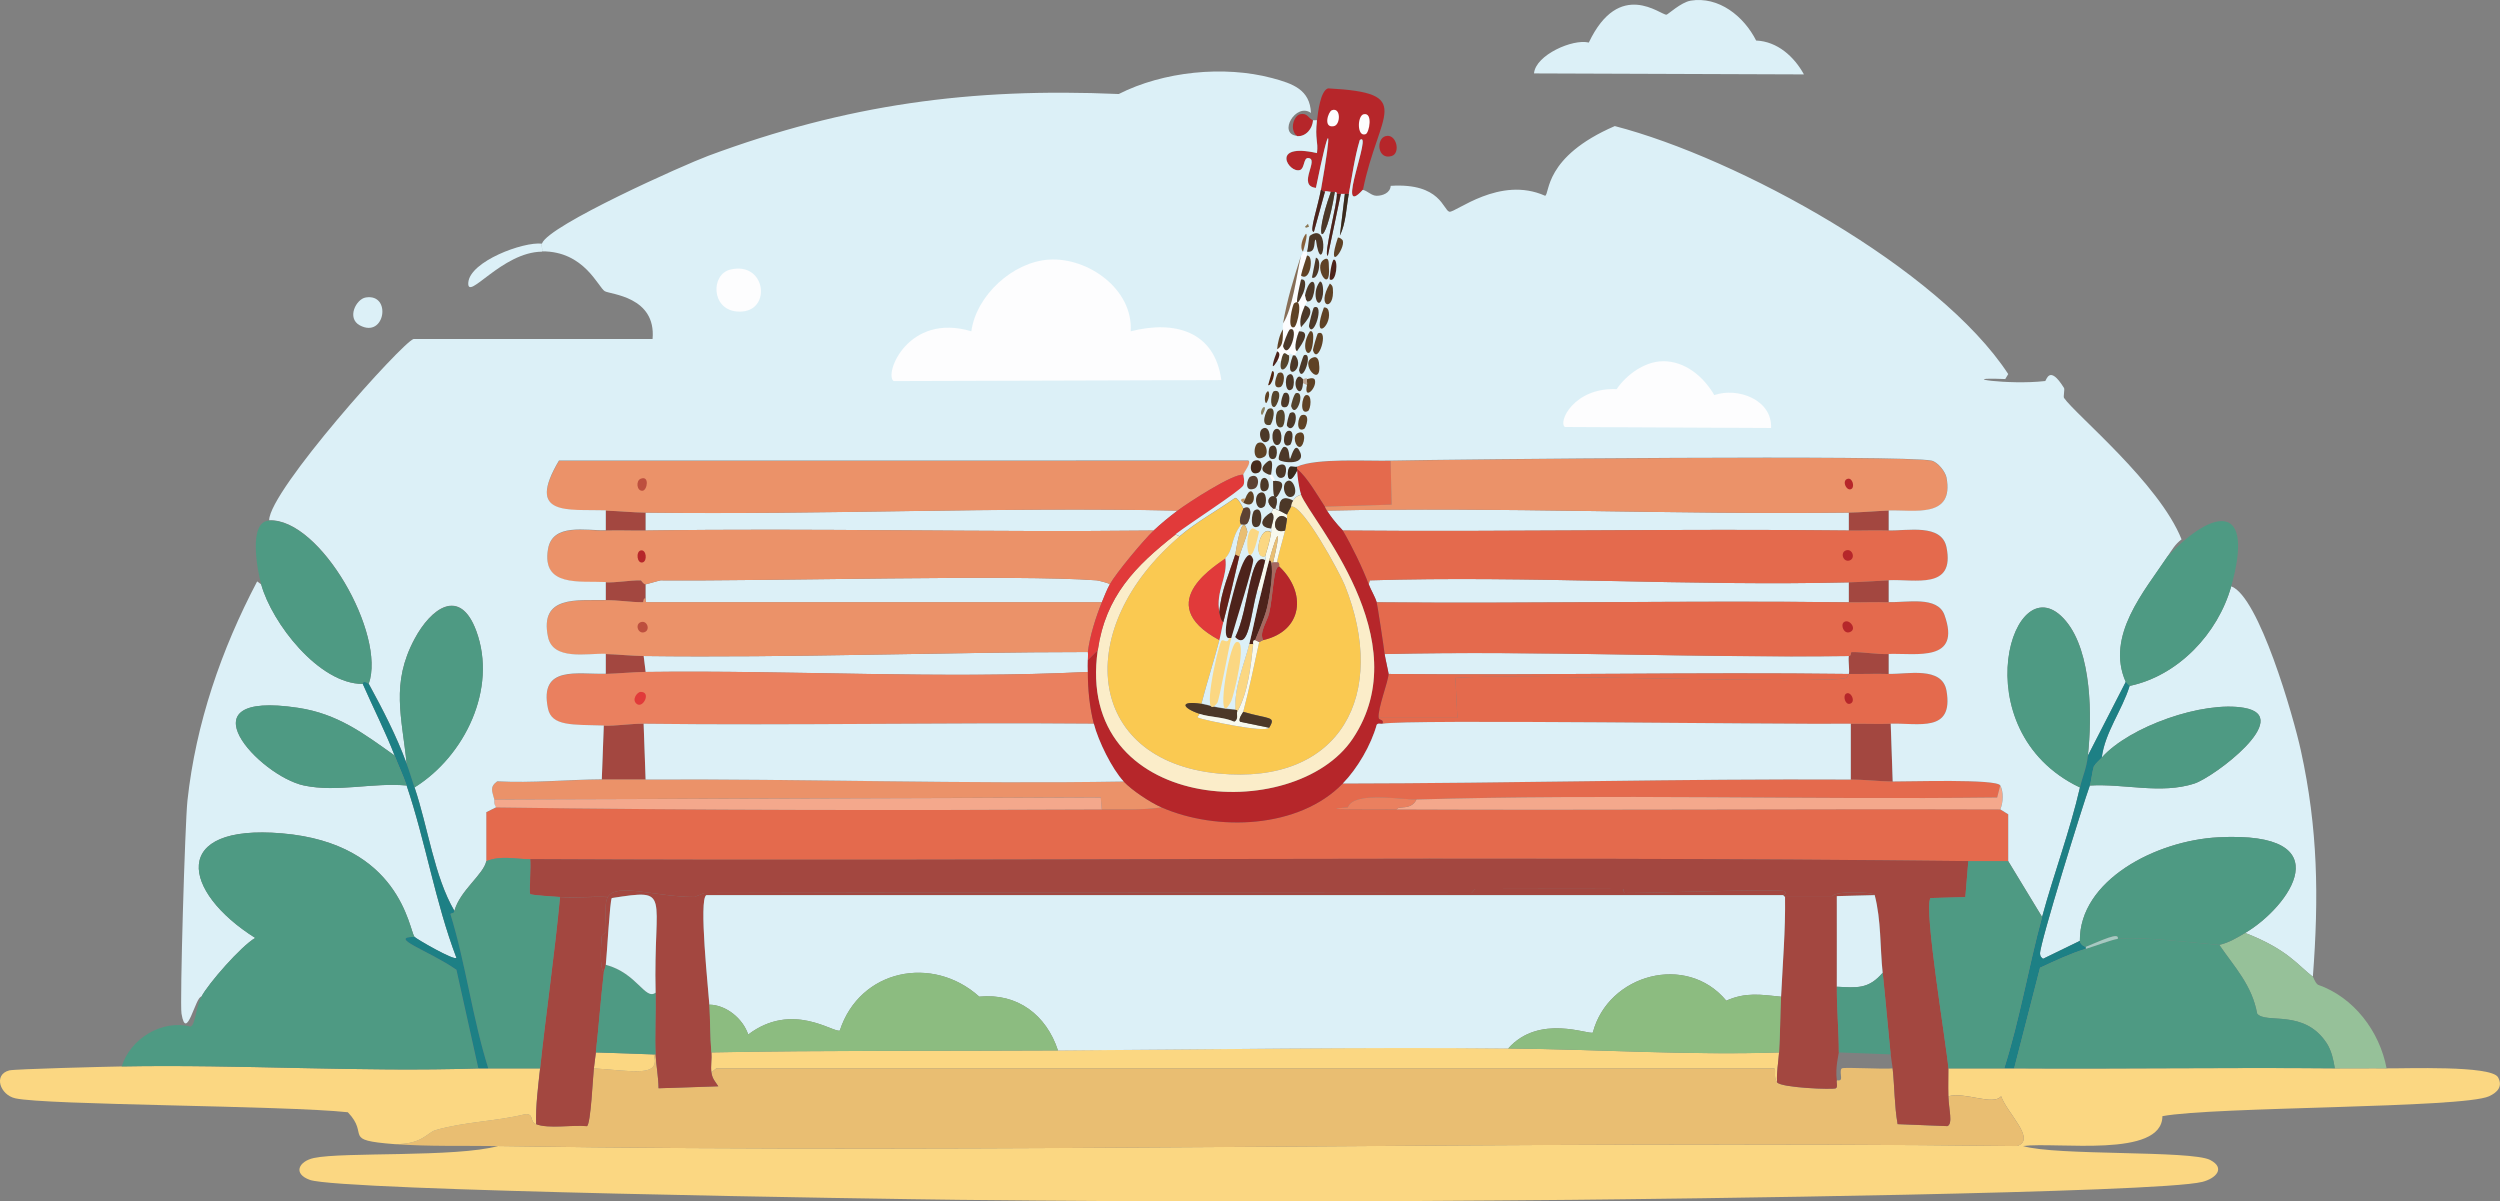 <?xml version="1.0" encoding="UTF-8"?>
<svg id="Layer_2" xmlns="http://www.w3.org/2000/svg" viewBox="0 0 478.11 229.77"><rect x="0" y="0" width="478.11" height="229.77" fill="#808080" stroke="none"/>
  <defs>
    <style>
      .cls-1 {
        fill: #8b7753;
      }

      .cls-2 {
        fill: #fdfdfe;
      }

      .cls-3 {
        fill: #fbd782;
      }

      .cls-4 {
        fill: #5f4225;
      }

      .cls-5 {
        fill: #fac951;
      }

      .cls-6 {
        fill: #1d8085;
      }

      .cls-7 {
        fill: #96c199;
      }

      .cls-8 {
        fill: #eb9269;
      }

      .cls-9 {
        fill: #f4a88c;
      }

      .cls-10 {
        fill: #4d231b;
      }

      .cls-11 {
        fill: #f8f9ed;
      }

      .cls-12 {
        fill: #a6685f;
      }

      .cls-13 {
        fill: #865f39;
      }

      .cls-14 {
        fill: #b6262a;
      }

      .cls-15 {
        fill: #4e9a83;
      }

      .cls-16 {
        fill: #472a1b;
      }

      .cls-17 {
        fill: #642018;
      }

      .cls-18 {
        fill: #ea805f;
      }

      .cls-19 {
        fill: #876e57;
      }

      .cls-20 {
        fill: #e13a3a;
      }

      .cls-21 {
        fill: #52230d;
      }

      .cls-22 {
        fill: #a6cac2;
      }

      .cls-23 {
        fill: #bd4f3e;
      }

      .cls-24 {
        fill: #3a2a1c;
      }

      .cls-25 {
        fill: #55442c;
      }

      .cls-26 {
        fill: #a34740;
      }

      .cls-27 {
        fill: #e46a4d;
      }

      .cls-28 {
        fill: #dcf0f7;
      }

      .cls-29 {
        fill: #8cbc80;
      }

      .cls-30 {
        fill: #5d4233;
      }

      .cls-31 {
        fill: #fbedc9;
      }

      .cls-32 {
        fill: #bca594;
      }

      .cls-33 {
        fill: #e9be72;
      }

      .cls-34 {
        fill: #8d8463;
      }

      .cls-35 {
        fill: #c8975f;
      }

      .cls-36 {
        fill: #4c3828;
      }
    </style>
  </defs>
  <g id="Layer_1-2" data-name="Layer_1">
    <g id="Generative_Object">
      <g>
        <path class="cls-28" d="M323.28.13c5.43-.89,10.22,2.98,12.57,7.62,4.07.18,7.27,3.07,9.14,6.48l-51.62-.19c.3-3.53,7.44-6.66,10.48-5.9,5.84-12.29,13.78-5.21,14.86-5.33.26-.03,2.79-2.37,4.57-2.67Z"/>
        <g>
          <path class="cls-28" d="M103.66,46.61c-.12.33.08,1.06,0,1.52-7.69.06-14.39,9.68-14.1,5.9.32-4.03,10.48-7.85,14.1-7.43Z"/>
          <path class="cls-28" d="M69.95,56.89c5.01-.81,3.7,7.93-1.14,5.33-2.56-1.38-.7-5.04,1.14-5.33Z"/>
        </g>
        <g>
          <path class="cls-3" d="M383.28,204.32h1.9c20.44.14,40.9-.19,61.33,0,3.29.03,6.61-.05,9.9,0,3.4.05,20.08-.62,21.33,1.71.94,1.74-.11,2.88-1.71,3.62-5.04,2.31-52.68,1.96-62.48,3.81-.06,8.09-20.2,4.87-26.67,5.71,6.25,1.9,32.22.79,35.81,2.67,2.97,1.55,1.11,3.53-1.52,4.19-8.48,2.14-102.97,3.26-120.38,3.43-39.06.38-78.28.44-117.33,0-14.96-.17-118.34-1.73-124.19-3.81-3.33-1.19-2.12-3.57.76-4.19,5.5-1.19,27.18-.08,35.24-2.29,96.77,1.52,193.69-1.14,290.48,0,3.77-1.25-1.9-6.25-3.05-9.52-1.57,1.87-6.79-.89-10.1,0-.06-1.73.02-5.07,0-5.33h10.67Z"/>
          <path class="cls-33" d="M136.05,205.08l.95-.76h202.29c.5.35-.21,1.56.57,2.67.75,1.06,10.74,1.44,11.24,1.14.43-.26.04-1.27.19-1.52.03-.06.55.17.76-.19.19-.33-.28-1.76.19-2.1.4-.28,8.28.21,9.71,0,.38,3.54.34,7.14.95,10.67l9.52.38c1.09-.48.27-3.14.19-5.71,3.31-.89,8.53,1.87,10.1,0,1.15,3.27,6.82,8.28,3.05,9.52-96.79-1.14-193.7,1.52-290.48,0-6.49-.1-13.36.11-19.81-.38,5.26.07,6.24-2.21,7.81-2.67,5.57-1.63,11.48-1.65,17.14-3.05,1.78-.14.78,1.39,2.1,1.9,2.36.93,7,.09,9.71.38.74-.33,1.15-9.49,1.33-11.05,7.21.45,12.95,1.86,11.43-2.67h.38c.11,2.1.55,4.34.57,6.48l11.43-.38c-.63-.94-1.15-1.44-1.33-2.67Z"/>
          <path class="cls-3" d="M91.47,204.32h11.81c-.38,3.54-.86,7.09-.76,10.67-1.31-.52-.31-2.04-2.1-1.9-5.67,1.4-11.57,1.42-17.14,3.05-1.57.46-2.55,2.74-7.81,2.67-10.27-.79-4.66-1.64-8.95-6.1-11.96-1.3-57.81-1.34-63.62-2.67-2.88-.66-4.23-4.51-1.14-5.33,1.04-.28,18.7-.71,21.52-.76,22.65-.42,45.51,1.11,68.19.38Z"/>
          <path class="cls-3" d="M288.43,200.51c17.24.17,34.53,1.32,51.81.76-.12,1.91-.5,3.79-.38,5.71-.79-1.11-.08-2.32-.57-2.67h-202.29l-.95.76c-.16-1.12.1-2.6,0-3.81,22.1-.42,44.16-.25,66.29-.38,28.68-.17,57.44-.67,86.1-.38Z"/>
          <path class="cls-3" d="M125,201.65c1.52,4.53-4.22,3.11-11.43,2.67.12-1.01.27-2.05.38-3.05l11.05.38Z"/>
        </g>
        <g>
          <path class="cls-26" d="M123.09,138.41l.38,10.67c-2.78.01-5.62-.02-8.38,0l.38-10.29c2.37.07,5.13-.41,7.62-.38Z"/>
          <path class="cls-26" d="M361.57,138.41l.38,11.05c-2.65-.03-5.42-.37-8-.38v-10.67c2.53-.03,5.09.08,7.62,0Z"/>
          <g>
            <path class="cls-27" d="M361.95,149.46c2.95.03,19.87-.54,20.57.76l-.57,2.29c-37.01.45-74.06-.72-111.05.38-2.95.09-11.97-1.63-13.14,1.52-6.21.45,1.94.35,9.33.38,38.44.18,76.99-.13,115.43,0l1.52.95v8.95h-7.62c-91.66-1.05-183.38.09-275.05-.38-2.9-.01-5.56-.77-8.38.38v-9.33l1.9-.95c38.58.55,77.22.58,115.81.38,3.81-.02,7.66.16,11.43-.38,10.55,4.62,26.27,4.1,34.67-4.57,32.33-.04,64.8-.94,97.14-.76,2.58.01,5.35.35,8,.38Z"/>
            <path class="cls-8" d="M123.47,149.08c30.44-.16,60.99.91,91.43.38,1.59,1.7,5.12,4.03,7.24,4.95-3.77.54-7.62.36-11.43.38l-.19-2.29-116,.38c-.34-1.45-.97-2.29.57-3.43,6.66.37,13.37-.33,20-.38,2.76-.02,5.61.01,8.38,0Z"/>
            <path class="cls-9" d="M210.71,154.8c-38.59.2-77.23.17-115.81-.38-.52-.64-.28-1.09-.38-1.52l116-.38.19,2.29Z"/>
            <path class="cls-9" d="M382.52,154.8c-38.44-.13-76.99.18-115.43,0,.46-.82,2.68.29,3.81-1.9,36.98-1.1,74.04.07,111.05-.38l.57-2.29c.65,1.21.57,3.32,0,4.57Z"/>
            <path class="cls-26" d="M376.43,164.7l-.57,6.86-6.67.19c-1.35,1.9,3.1,28.26,3.43,32.57.02.27-.06,3.6,0,5.33.08,2.58.9,5.23-.19,5.71l-9.52-.38c-.62-3.52-.57-7.13-.95-10.67-.1-.89-.3-1.83-.38-2.67-.53-5.2-.97-10.42-1.52-15.62-.52-4.92-.27-10.01-1.52-14.86-.39-.64-8.01-.88-8.19.38h-8.95l-.38-.38c.53.01.53-.66.19-.76-1.46-.43-25.92.42-30.48.38-.29,0-.1-.76-.38-.76-9.4-.07-18.79,0-28.19,0-.14,0-.62.76-.76.76-48.9-.05-97.77-.16-146.67,0-.1,0-1.8.76-1.9.76-7.42,0-14.92-2.79-16.57,0-3.02-.15-6.13.21-9.14,0-.82-.06-5.55-.34-5.71-.57-.21-.3.16-5.38,0-6.67,91.67.47,183.39-.67,275.05.38Z"/>
            <path class="cls-26" d="M341,171.18h-205.9c-1.51.67.42,18.41.57,20.95.18,3.05.12,6.05.38,9.14.1,1.21-.16,2.69,0,3.81.18,1.23.7,1.73,1.33,2.67l-11.43.38c-.02-2.13-.46-4.38-.57-6.48-.17-3.08.08-8.28,0-11.81-.45-19.15,3.24-19.9-8.38-18.1-.37.52-.94,11.02-1.14,12.76-.07.62-.31.9-.38,1.52-.87-1.21-.54-5.23-.38-7.05.01-.16.74-.59.76-.76.15-1.39-.44-5.28.38-6.67,1.65-2.79,9.15,0,16.57,0,.1,0,1.8-.76,1.9-.76,48.9-.16,97.77-.05,146.67,0,.14,0,.62-.76.76-.76,9.4,0,18.8-.07,28.19,0,.29,0,.1.76.38.76,4.56.04,29.01-.81,30.48-.38.34.1.34.78-.19.76Z"/>
            <path class="cls-26" d="M116.24,171.56c-.82,1.39-.23,5.27-.38,6.67-.02.17-.75.6-.76.76-.15,1.82-.49,5.83.38,7.05-.59,5.06-.96,10.17-1.52,15.24-.11,1-.26,2.03-.38,3.05-.18,1.56-.59,10.72-1.33,11.05-2.71-.29-7.35.55-9.71-.38-.1-3.58.38-7.13.76-10.67,1.17-10.92,2.78-21.82,3.81-32.76,3.01.21,6.12-.15,9.14,0Z"/>
            <path class="cls-26" d="M358.52,171.18l-7.24.19c-.03,5.78.04,11.56,0,17.33-.03,4.19.38,8.44.38,12.57,0,.27-.72,2.93-.38,5.33-.15.25.24,1.27-.19,1.52-.49.29-10.48-.08-11.24-1.14-.12-1.93.26-3.8.38-5.71.22-3.54.21-7.13.38-10.67.31-6.35.85-12.68.76-19.05h8.95c.18-1.26,7.8-1.02,8.19-.38Z"/>
            <path class="cls-18" d="M270.9,152.89c-1.13,2.2-3.35,1.09-3.81,1.9-7.4-.03-15.54.07-9.33-.38,1.17-3.15,10.2-1.44,13.14-1.52Z"/>
          </g>
          <g>
            <path class="cls-27" d="M265.95,88.13l.19,8.38-12.76.38c-1.55-2.34-3.28-5.49-5.33-7.24v-.38c3.69-1.66,13.36-1.05,17.9-1.14Z"/>
            <path class="cls-26" d="M361.19,110.99v4.19c-2.53-.08-5.11.03-7.62,0v-3.81c2.46-.06,5.12-.27,7.62-.38Z"/>
            <path class="cls-26" d="M123.47,111.75v2.67c-.58,0-.28.76-.57.76-2.39,0-4.69-.43-7.05-.38v-3.43c1.99.09,4.53-.41,6.67-.38.16,0,.51.76.95.76Z"/>
            <path class="cls-26" d="M123.47,98.03v3.43c-2.53.04-5.09-.08-7.62,0v-3.81c2.5.08,5.17.35,7.62.38Z"/>
            <path class="cls-26" d="M361.19,125.08v3.81c-2.52-.08-5.08.03-7.62,0,.2-.52-.14-2.4,0-3.43.58,0,.27-.76.57-.76,2.24-.03,4.7.45,7.05.38Z"/>
            <path class="cls-26" d="M361.19,97.65v3.81c-2.53-.08-5.11.03-7.62,0v-3.43c2.45-.03,5.12-.3,7.62-.38Z"/>
            <path class="cls-26" d="M123.09,125.46l.38,3.05c-2.45.03-5.12.3-7.62.38v-3.81c2.37.08,4.92.35,7.24.38Z"/>
            <path class="cls-28" d="M225.19,97.65c-1.5,1.13-3.21,2.52-4.57,3.81-32.34.37-64.79-.49-97.14,0v-3.43c33.85.44,67.85-1.12,101.71-.38Z"/>
            <g>
              <path class="cls-8" d="M237.76,90.8c-1.88-.31-10.57,5.35-12.57,6.86-33.87-.74-67.87.82-101.71.38-2.45-.03-5.12-.3-7.62-.38-7.25-.23-15.35,1.26-8.95-9.52h131.81c.68.37-.86,2.28-.95,2.67Z"/>
              <path class="cls-23" d="M122.52,91.56c1.73-.71,1.29,2.18.38,2.29-1.13.13-1.35-1.89-.38-2.29Z"/>
            </g>
            <path class="cls-28" d="M353.57,98.03v3.43c-32.24-.39-64.52.29-96.76,0-.12-.21-1.41-1.31-3.05-3.81,33.23-.72,66.6.79,99.81.38Z"/>
            <path class="cls-28" d="M353.57,111.37v3.81c-30.08-.36-60.2.27-90.29,0-.31-1.07-1.12-2.35-1.52-3.43l.19-.76c30.47-.94,61.16,1.13,91.62.38Z"/>
            <g>
              <path class="cls-27" d="M361.19,101.46c3.54.11,10.12-1.36,11.05,3.24,1.65,8.18-6.02,6.06-11.05,6.29-2.5.11-5.15.32-7.62.38-30.46.75-61.15-1.32-91.62-.38l-.19.76c-1.22-3.24-3.21-7.29-4.95-10.29,32.24.29,64.52-.39,96.76,0,2.51.03,5.09-.08,7.62,0Z"/>
              <path class="cls-14" d="M353,105.27c1.23-.46,1.91,1.47.76,1.9-1.23.46-1.91-1.47-.76-1.9Z"/>
            </g>
            <path class="cls-28" d="M353.57,125.46c-.14,1.03.2,2.9,0,3.43-29.32-.37-58.68.28-88,0,0-.19-.69-3.16-.76-3.81,29.55-.69,59.23.75,88.76.38Z"/>
            <g>
              <path class="cls-27" d="M361.19,115.18c3.38.11,9.34-1.26,10.67,2.48,3.21,9.03-5.29,7.28-10.67,7.43-2.35.06-4.81-.41-7.05-.38-.3,0,.01.75-.57.76-29.53.36-59.21-1.07-88.76-.38-.12-1.16-1.38-9.42-1.52-9.9,30.08.27,60.21-.36,90.29,0,2.51.03,5.09-.08,7.62,0Z"/>
              <path class="cls-14" d="M352.62,118.99c1.02-.79,2.66,1.35,1.14,1.9-1.17.43-1.8-1.39-1.14-1.9Z"/>
            </g>
            <path class="cls-28" d="M212.24,111.75c-.58,1.05-1.07,2.31-1.52,3.43-28.99.03-58.04-.04-87.05,0-.31,0-.15-.76-.19-.76v-2.67c.15,0,2.7-.76,2.86-.76,20.54.17,68.13-1.16,83.43,0,.13,0,2.28.5,2.48.76Z"/>
            <g>
              <path class="cls-8" d="M220.62,101.46c-1.97,1.86-7.21,8.16-8.38,10.29-.19-.27-2.35-.75-2.48-.76-15.3-1.16-62.89.17-83.43,0-.15,0-2.71.76-2.86.76-.45,0-.79-.76-.95-.76-2.14-.03-4.68.48-6.67.38-5-.24-12.26,1-11.05-6.29.84-5.08,7.28-3.5,11.05-3.62,2.53-.08,5.09.04,7.62,0,32.36-.49,64.8.37,97.14,0Z"/>
              <path class="cls-14" d="M122.52,105.27c1.1-.27,1.33,2.05.38,2.29-1.1.27-1.33-2.05-.38-2.29Z"/>
            </g>
            <path class="cls-28" d="M208.05,124.7c0,.08.06.42,0,1.52-.04.75,0,1.53,0,2.29-28.15,1.39-56.44-.37-84.57,0l-.38-3.05c28.24.37,56.7-.75,84.95-.76Z"/>
            <g>
              <path class="cls-8" d="M210.71,115.18c-1.14,2.82-2.32,6.51-2.67,9.52-28.25.01-56.71,1.13-84.95.76-2.32-.03-4.87-.3-7.24-.38-3.56-.12-10.09,1.37-11.05-3.24-1.65-7.97,5.54-6.94,11.05-7.05,2.36-.05,4.66.39,7.05.38.29,0,0-.76.57-.76.04,0-.12.76.19.76,29.01-.04,58.06.03,87.05,0Z"/>
              <path class="cls-23" d="M122.52,118.99c1.23-.46,1.91,1.47.76,1.9-1.23.46-1.91-1.47-.76-1.9Z"/>
            </g>
            <g>
              <path class="cls-8" d="M361.19,97.65c-2.49.08-5.17.35-7.62.38-33.21.41-66.58-1.1-99.81-.38-.38-.58-.36-.73-.38-.76l12.76-.38-.19-8.38c12.38-.26,98.38-1.14,103.43,0,1.22.27,2.65,2.13,2.86,3.24,1.48,7.89-6.24,6.12-11.05,6.29Z"/>
              <path class="cls-14" d="M353.38,91.56c.87-.21,1.33,1.45.76,1.9-.91.72-2.06-1.59-.76-1.9Z"/>
            </g>
            <g>
              <g>
                <path class="cls-18" d="M208.05,128.51c0,3.24.33,6.75,1.14,9.9-28.69-.26-57.41.35-86.1,0-2.49-.03-5.25.45-7.62.38-6.03-.18-9.96.15-10.67-3.24-1.76-8.4,5.77-6.49,11.05-6.67,2.5-.08,5.17-.35,7.62-.38,28.14-.37,56.43,1.39,84.57,0Z"/>
                <path class="cls-20" d="M122.52,132.32c2.09-.03.46,3.26-.76,2.29-1.03-.82.12-2.28.76-2.29Z"/>
              </g>
              <path class="cls-27" d="M353.57,128.89c-.1.26-.34.68-.57.76-3.51,1.26-65.1-.97-74.67,0l.38,7.62h-15.05c-.21-1.72,1.86-6.99,1.9-8.38,29.32.28,58.68-.37,88,0Z"/>
              <g>
                <path class="cls-27" d="M361.19,128.89c3.48.11,10.22-1.53,11.05,3.24,1.4,8.08-5.36,6.12-10.67,6.29-2.53.08-5.09-.03-7.62,0-12.72.17-85.14-.89-89.52,0,.26-.96-.69-.56-.76-1.14h15.05l-.38-7.62c9.57-.97,71.15,1.26,74.67,0,.24-.08.47-.5.57-.76,2.54.03,5.09-.08,7.62,0Z"/>
                <path class="cls-14" d="M353,132.7c.91-.72,2.06,1.59.76,1.9-.87.21-1.33-1.45-.76-1.9Z"/>
              </g>
            </g>
          </g>
        </g>
        <g>
          <path class="cls-5" d="M237.76,97.27c.04.27-1.14,2.21-.38,3.05-2.12,2.74-1.4,4.7-3.05,6.48-.72.77-14.61,8.4-1.14,15.62-1.05,4.06-2.38,8.12-3.43,12.19-4.03-.63-3.96.67-.38,1.9-.03.44-.62.53-.19.76.62.34,12.85,3,13.52,1.9,1.4-2.28.08-1.57-4.95-3.05,1.18-4.43,2.07-8.86,3.05-13.33l.76-.38c7.61-1.73,8.35-9.1,3.05-14.1.14-.9-.38-.72-.38-.76-.05-.43,1.23-4.82,1.52-6.1.24-1.06.32-2.08.38-2.29.06-.21-.06-.56,0-.76.14-.47.56-1.03.76-1.52,2.16-.62,9.38,12.8,10.29,15.05,8.34,20.82-.72,38.3-24.19,36-25.63-2.51-27.88-27.92-7.43-45.33,3.25-2.77,7-4.79,10.48-7.24.5-.59,1.69,1.76,1.71,1.9Z"/>
          <path class="cls-14" d="M253.38,96.89s0,.18.38.76c1.64,2.5,2.92,3.6,3.05,3.81,1.75,2.99,3.73,7.05,4.95,10.29.41,1.07,1.21,2.36,1.52,3.43.14.48,1.4,8.74,1.52,9.9.07.65.77,3.62.76,3.81-.04,1.39-2.11,6.66-1.9,8.38.07.58,1.02.18.76,1.14-.38.08-.89-.18-1.14.19-1.08,3.92-3.67,8.34-6.48,11.24-8.39,8.67-24.11,9.19-34.67,4.57-2.12-.93-5.65-3.25-7.24-4.95-2.27-2.43-4.88-7.78-5.71-11.05-.81-3.15-1.15-6.66-1.14-9.9,0-.75-.04-1.54,0-2.29l1.9-1.9c-4.46,31.12,37.62,33.59,48.76,16.95,12.72-18.99-7.95-41.69-9.9-46.67-.33-.85-.76-3.53-.76-4.57v-.38c2.05,1.75,3.79,4.9,5.33,7.24Z"/>
          <path class="cls-31" d="M209.95,124.32c1.48-10.29,7.15-16.04,14.86-22.1l.76.38c-20.45,17.41-18.2,42.82,7.43,45.33,23.47,2.3,32.53-15.18,24.19-36-.9-2.25-8.12-15.67-10.29-15.05.04-.09-.05-.45.38-1.14.44-.7.8-.84,1.52-1.14,1.95,4.98,22.62,27.68,9.9,46.67-11.14,16.64-53.22,14.16-48.76-16.95Z"/>
          <path class="cls-20" d="M237.76,90.8c-.02.1.38,1.43,0,2.1-.63,1.09-10.55,7.45-12.95,9.33-7.7,6.05-13.38,11.8-14.86,22.1l-1.9,1.9c.06-1.1,0-1.45,0-1.52.35-3.01,1.53-6.7,2.67-9.52.45-1.11.95-2.38,1.52-3.43,1.17-2.13,6.41-8.42,8.38-10.29,1.36-1.29,3.08-2.68,4.57-3.81,2-1.51,10.69-7.16,12.57-6.86Z"/>
          <g>
            <path class="cls-14" d="M251.09,22.99c-.05,1.63-1.39,3.21-3.05,3.05-1.55-1.38-.51-3.93.57-4.19,1.43-.34,1.59.79,2.48,1.14Z"/>
            <path class="cls-14" d="M265,26.03c2.06-.55,2.93,3.27,1.14,3.81-2.72.82-3.03-3.31-1.14-3.81Z"/>
            <path class="cls-20" d="M233.19,117.08c.1.51.28,1.66.76,1.9-.29,1.12-.47,2.29-.76,3.43-13.47-7.22.42-14.85,1.14-15.62.53,3.61-1.89,6.3-1.14,10.29Z"/>
            <path class="cls-10" d="M243.09,107.56c.5,1.91-.29,6.52-.76,8.57-.51,2.2-2.21,5.96-2.29,6.29,0,.04-.52-.14-.38.76h-.76c.81-3.27,1.44-6.64,2.29-9.9.53-2.02.96-4.09,1.52-6.1.41-.04.33.18.38.38Z"/>
            <path class="cls-11" d="M244.62,97.65c.52.21,1.01.55,1.52.76-.06.2.06.55,0,.76-2.22-2.12-3.65,3.25-.38,2.29-.29,1.28-1.58,5.67-1.52,6.1h-.76c1.52-6.26,1.07-6.97-.76-.38-.56,2.01-1,4.07-1.52,6.1l-.76-.38c.52-1.91,1.09-3.77,1.52-5.71.24-1.08,0-.72,0-.76.18-.83.71-1.99,1.14-4.57.04-.24-.03-.52,0-.76.12-.91.95-2.52,0-3.05.04-.02.34-.6.38-.76.08.06.29-.06.38,0,.21.14.51.28.76.38Z"/>
            <path class="cls-3" d="M239.66,123.18c-.47,4.29-.93,9.15-3.05,12.95.04-.32-.09-.36-.38-.38-.23-4.32,1.65-8.47,2.67-12.57h.76Z"/>
            <path class="cls-36" d="M229.76,134.61c1.16.18,2.58.84,6.48,1.14.29.02.42.06.38.38-.2.36.35,1.47-.57,1.9-1.99-.93-4.69-.84-6.67-1.52-3.58-1.24-3.64-2.54.38-1.9Z"/>
            <path class="cls-36" d="M247.28,95.75c-.44.69-.34,1.05-.38,1.14-.2.5-.62,1.06-.76,1.52-.52-.21-1-.56-1.52-.76-.14-2.11.72-2.95,2.67-1.9Z"/>
            <g>
              <path class="cls-14" d="M260.62,36.32c-5.44,6.01,2-11.48-.57-9.52-1,3.37-1.45,6.85-2.1,10.29h-.76c-.25-.01-.51.03-.76,0-.25-.03-.52.04-.76,0-.03,0,.14-.29-.38-.38-.24-.04-.52.05-.76,0-1.5-.29-1.09,0-1.14,0-.38-.02-.42-.41-.76-.38,2.23-12.56,1.75-13.65-.95-.38-3.73-.4.81-5.64-1.52-5.71-.86-.03-.64,1.99-1.52,2.29-2.13.72-5.89-5.29,3.24-3.24.28-2.35-.43-2.51,0-6.29.17-1.51.64-5.63,2.1-6.1,16.88.89,9.68,4.54,6.67,19.43Z"/>
              <path class="cls-2" d="M260.81,21.84c1.81-.37,1.04,3.55.38,3.81-1.71.68-1.65-3.55-.38-3.81Z"/>
              <path class="cls-2" d="M254.71,21.08c1.75-.66,1.7,2.79.38,3.05-2.11.42-1.09-2.78-.38-3.05Z"/>
            </g>
            <path class="cls-14" d="M244.62,108.32c5.31,4.99,4.57,12.36-3.05,14.1-.81-1.44.79-3.6,1.14-5.14.77-3.35.81-8.97,1.9-8.95Z"/>
            <path class="cls-11" d="M240.81,122.8c-.98,4.47-1.87,8.9-3.05,13.33-.03.1-1.09,1.47-.57,1.9l5.52,1.14c-.67,1.09-12.9-1.56-13.52-1.9-.43-.24.16-.32.19-.76,1.98.68,4.68.59,6.67,1.52.92-.43.37-1.55.57-1.9,2.11-3.8,2.57-8.66,3.05-12.95-.14-.9.37-.72.38-.76l.76.38Z"/>
            <path class="cls-36" d="M242.71,139.18l-5.52-1.14c-.52-.44.55-1.81.57-1.9,5.03,1.48,6.35.77,4.95,3.05Z"/>
            <path class="cls-12" d="M244.24,107.56s.52-.14.38.76c-1.09-.02-1.13,5.6-1.9,8.95-.36,1.55-1.96,3.7-1.14,5.14l-.76.38-.76-.38c.08-.33,1.78-4.08,2.29-6.29.47-2.05,1.26-6.66.76-8.57h1.14Z"/>
            <path class="cls-36" d="M246.14,99.18c-.06.2-.14,1.22-.38,2.29-3.27.96-1.84-4.4.38-2.29Z"/>
            <path class="cls-33" d="M243.47,107.56h-.38c-.05-.2.03-.42-.38-.38,1.84-6.59,2.28-5.88.76.38Z"/>
          </g>
        </g>
        <g>
          <path class="cls-28" d="M49.95,111.75c2.04,7.39,11.03,19.07,19.43,19.05,2,4.58,4.28,9.04,6.1,13.71-5.96-4.26-10.89-8-18.48-9.14-22.79-3.44-7.33,13.07,1.14,14.86,6.38,1.34,13.19-.6,19.62,0,3.63,10.74,5.47,22.3,9.52,32.95-.35.63-7.72-3.64-8-4-1.07-1.36-2.67-17.88-25.33-19.81-21.52-1.84-19.22,11.14-5.14,20-2.66,1.52-9.01,8.76-10.29,11.24-1.13-.08-2.87,8.9-3.81,3.24-.34-2.01.67-36.37,1.14-40.76,1.6-14.75,6.48-28.88,13.33-41.9l.76.57Z"/>
          <path class="cls-28" d="M264.43,138.41c4.39-.89,76.8.17,89.52,0v10.67c-32.34-.18-64.81.72-97.14.76,2.8-2.89,5.4-7.32,6.48-11.24.25-.37.76-.11,1.14-.19Z"/>
          <path class="cls-28" d="M209.19,138.41c.84,3.27,3.45,8.62,5.71,11.05-30.43.53-60.99-.54-91.43-.38l-.38-10.67c28.68.35,57.41-.26,86.1,0Z"/>
          <g>
            <path class="cls-28" d="M248.05,26.03c1.65.16,3-1.42,3.05-3.05.14.06.5-.03.76,0-.43,3.78.28,3.94,0,6.29-9.13-2.06-5.37,3.96-3.24,3.24.88-.3.66-2.31,1.52-2.29,2.33.08-2.21,5.31,1.52,5.71,2.7-13.27,3.18-12.18.95.38-.59,3.32-2.34,8.2-1.33,8l2.1-7.62c.06,0-.35-.29,1.14,0-3.66,10.12-1.11,11.4.76,0,.52.09.35.38.38.38.23,1.43-2.67,12-1.71,11.81l2.48-11.81c.25.03.51-.01.76,0l-.95,8c1.19-2.43,1.22-5.38,1.71-8,.65-3.44,1.09-6.92,2.1-10.29,2.57-1.96-4.87,15.54.57,9.52.93.2,1.66,1.15,2.67,1.14,1.14,0,2.59-.55,2.67-1.9,9.61-.61,10.02,4.7,11.24,4.95,1.11.23,9.62-6.95,18.29-3.05.93-.32-.32-7.43,13.33-13.33,23.55,6.11,62.02,27.19,75.24,47.43l-.57.95c-10-.4.63,1.2,7.62.38.27-.03.76-3.3,3.62,1.33.17.28-.17,1.66,0,1.9,2.16,3.16,18.2,16.31,22.48,27.05-1.23.92-1.85,2.02-2.67,3.24-4.42,6.64-11.89,15.18-8,24l-7.24,14.1c.82-7.41.77-19.76-4.19-25.71-10.03-12.04-20.28,20.88,2.67,31.81-1.93,8.39-4.99,16.47-7.24,24.76l-6.48-10.67v-8.95l-1.52-.95c.57-1.26.65-3.36,0-4.57-.7-1.3-17.62-.73-20.57-.76l-.38-11.05c5.3-.16,12.06,1.8,10.67-6.29-.82-4.77-7.56-3.13-11.05-3.24v-3.81c5.38-.15,13.88,1.6,10.67-7.43-1.33-3.73-7.29-2.37-10.67-2.48v-4.19c5.02-.23,12.7,1.89,11.05-6.29-.93-4.6-7.51-3.12-11.05-3.24v-3.81c4.8-.16,12.53,1.6,11.05-6.29-.21-1.11-1.64-2.96-2.86-3.24-5.04-1.14-91.04-.26-103.43,0-4.54.1-14.21-.52-17.9,1.14-.29.13-1.14-.14-1.33,0-.84.61-.53,4.52,1.33.76,0,1.04.43,3.72.76,4.57-.72.3-1.08.44-1.52,1.14-1.95-1.04-2.8-.2-2.67,1.9-.25-.1-.55-.24-.76-.38,1.63-4-3.24-2.19-.38,0-.04.16-.34.74-.38.76-1.74.95-2.67,2.76,0,3.05-.03.24.04.52,0,.76-2.15-1.67-3.66,5.3-1.14,4.57,0,.04.24-.32,0,.76-2.94-1.88-3.11,9.4-5.71,14.67,2.58,2.68,2.9-4.23,4.19-8.95l.76.38c-.85,3.27-1.48,6.63-2.29,9.9-1.01,4.1-2.9,8.25-2.67,12.57-3.9-.3-5.32-.96-6.48-1.14,1.05-4.07,2.37-8.13,3.43-12.19.3-1.14.47-2.31.76-3.43,1.08-4.16,2.09-8.37,3.05-12.57.16-.72,1.64-4.29,1.52-4.76-1.07-4.32-2.19,4.07-2.29,4.38-1.03,3.28-2.78,7.2-3.05,11.05-.75-3.98,1.68-6.67,1.14-10.29,1.65-1.78.93-3.74,3.05-6.48.07-.09.77.2,1.14-.19.52-.55,1.32-3.91-.76-2.86-.02-.14-1.21-2.49-1.71-1.9-3.47,2.45-7.22,4.47-10.48,7.24l-.76-.38c2.4-1.89,12.32-8.25,12.95-9.33.38-.67-.02-1.99,0-2.1.09-.39,1.63-2.3.95-2.67H106.9c-6.4,10.78,1.7,9.29,8.95,9.52v3.81c-3.76.12-10.2-1.46-11.05,3.62-1.21,7.29,6.04,6.05,11.05,6.29v3.43c-5.51.11-12.7-.92-11.05,7.05.95,4.61,7.48,3.12,11.05,3.24v3.81c-5.28.18-12.81-1.73-11.05,6.67.71,3.39,4.64,3.06,10.67,3.24l-.38,10.29c-6.63.05-13.34.75-20,.38-1.54,1.14-.91,1.98-.57,3.43.1.43-.14.88.38,1.52l-1.9.95v9.33c-.48,2.52-5.02,5.62-6.1,9.52-3.87-6.63-5.02-15.91-7.62-23.62,9.59-5.97,15.87-18.89,11.81-29.9-3.14-8.52-8.7-4.3-11.81,1.52-4.58,8.57-2.41,14.91-1.52,23.81-1.94-5.26-4.56-10.33-7.24-15.24,3.35-9.37-9.25-31.67-19.05-31.24.04-5.68,25.47-34.04,27.62-34.67h45.71c.71-8.13-8.08-8.52-9.14-9.14-1.26-.74-3.91-7.68-12-7.62.08-.47-.12-1.19,0-1.52,1.25-3.46,27.17-15.04,31.81-16.76,26.44-9.81,50.15-13.05,78.48-11.81,8.51-4.32,20.13-5.5,29.33-3.05,3.96,1.06,7.25,2.21,7.43,6.67-2.88-2.07-6.41,4.01-2.67,4.38Z"/>
            <g>
              <g>
                <path class="cls-2" d="M200.62,49.65c7.47-.47,16.11,5.67,15.62,13.71,8.42-2.15,16.08-.02,17.33,9.33l-62.67.19c-1.88-1.32,2.74-13.16,14.86-9.52.96-6.93,7.99-13.28,14.86-13.71Z"/>
                <path class="cls-2" d="M317.95,69.08c4.3-.06,7.83,2.93,9.9,6.48,4.51-1.56,11.1.9,10.86,6.29l-39.43-.19c-1.37-.97,1.77-7.6,9.9-7.24,1.83-2.74,5.36-5.29,8.76-5.33Z"/>
                <path class="cls-2" d="M139.66,51.56c7.09-1.74,8.11,8.74,1.14,8-4.8-.51-4.86-7.09-1.14-8Z"/>
              </g>
              <g>
                <path class="cls-10" d="M235.47,122.03h-.38c-1.64.16.24-6.62.76-8.57.28-1.06,2.52-10.04,3.81-6.48.27.73-3.68,13.11-4.19,15.05Z"/>
                <path class="cls-10" d="M241.95,107.18c-.44,1.95-1,3.8-1.52,5.71-1.29,4.72-1.61,11.63-4.19,8.95,2.61-5.26,2.77-16.55,5.71-14.67Z"/>
                <path class="cls-3" d="M236.43,122.8c2.29-.78-.57,10.49-.95,11.24-3.24,6.42-.55-10.73.95-11.24Z"/>
                <path class="cls-3" d="M235.09,122.03h.38c-.48,1.8-2.29,11.88-2.67,12.38-3.32,4.4.08-10.63.76-11.81.34-.58,1.16.75,1.52-.57Z"/>
                <path class="cls-17" d="M237,106.41c-.95,4.2-1.96,8.41-3.05,12.57-.48-.24-.67-1.39-.76-1.9.26-3.85,2.02-7.77,3.05-11.05l.76.38Z"/>
                <path class="cls-10" d="M256.43,37.08l-2.48,11.81c-.95.19,1.94-10.38,1.71-11.81.24.04.52-.03.76,0Z"/>
                <path class="cls-36" d="M255.28,36.7c-1.87,11.4-4.42,10.12-.76,0,.24.05.52-.04.76,0Z"/>
                <path class="cls-36" d="M249.95,48.13c.32-1.03.3-2.85.57-3.05,4.18-2.97,2.23,8.79,1.14.76-.54-.07.23,2.62-1.71,2.29Z"/>
                <path class="cls-3" d="M243.09,101.84c-.43,2.58-.96,3.74-1.14,4.57-2.51.73-1-6.24,1.14-4.57Z"/>
                <path class="cls-36" d="M245.57,85.46c1.17-.09.89,2.24,1.14,2.29.15.02.82-3.23,1.71-1.71,1.85,3.11-3.36,2.45-3.81,1.9-.31-.39.52-2.44.95-2.48Z"/>
                <path class="cls-3" d="M239.47,101.08c.31-.12.96.46,1.33.57-2.15,10.08-3.12.14-1.33-.57Z"/>
                <path class="cls-33" d="M237,106.41l-.76-.38c.1-.31,1.22-8.71,2.29-4.38.12.47-1.36,4.04-1.52,4.76Z"/>
                <path class="cls-10" d="M253.38,36.7l-2.1,7.62c-1,.2.74-4.68,1.33-8,.34-.03.38.36.76.38Z"/>
                <path class="cls-24" d="M257.95,37.08c-.49,2.62-.52,5.57-1.71,8l.95-8h.76Z"/>
                <path class="cls-4" d="M240.62,84.7c1.46-.58,2.18,2.09,1.14,2.67-2.31,1.3-2.11-2.28-1.14-2.67Z"/>
                <path class="cls-30" d="M237.38,100.32c-.76-.83.43-2.77.38-3.05,2.08-1.05,1.28,2.31.76,2.86-.37.39-1.08.1-1.14.19Z"/>
                <path class="cls-36" d="M246.33,91.94c1.08-.34,2.06,2.58.76,3.05-1.53.56-2.17-2.61-.76-3.05Z"/>
                <path class="cls-36" d="M243.09,98.03c.95.52.12,2.14,0,3.05-2.67-.28-1.74-2.1,0-3.05Z"/>
                <path class="cls-4" d="M252.05,63.75c2.24-.99-.02,6.34-.95,3.24-.05-.16.8-3.17.95-3.24Z"/>
                <path class="cls-36" d="M239.86,97.65c1.66-1.2,1.65,2.66.76,3.05-1.8.79-1.18-2.74-.76-3.05Z"/>
                <path class="cls-36" d="M251.28,58.8c2.16-.96-.14,6.21-.95,3.62-.06-.18.78-3.54.95-3.62Z"/>
                <path class="cls-4" d="M253.19,58.8c.64-.04.87.38.95.95.43,2.86-3.38,5.64-.95-.95Z"/>
                <path class="cls-4" d="M251.28,68.32c.57-.14.88.45.95.95.81,5.58-4.15-.14-.95-.95Z"/>
                <path class="cls-25" d="M244.43,78.61c1.77-1.28,1.4,2.76.76,3.05-1.45.64-1.41-2.58-.76-3.05Z"/>
                <path class="cls-4" d="M250.52,63.37c.71-.24.68.99.57,2.1-.42,4.14-2.75,1.22-.57-2.1Z"/>
                <path class="cls-25" d="M242.52,78.22c1.89-.88.78,2.98.38,3.05-2.12.36-.65-2.92-.38-3.05Z"/>
                <path class="cls-36" d="M241,94.22c1.35-.48,1.29,2.24.76,2.67-1.51,1.21-2.21-2.15-.76-2.67Z"/>
                <path class="cls-4" d="M253.19,49.65c1.05-.64.9.7.95,1.33.43,5.64-3.14.01-.95-1.33Z"/>
                <path class="cls-36" d="M249.95,57.65c-.34-.45-.28-.75-.38-1.14.75-3.65,2.62-3.39,1.52.19-.37,1.23-1.12.88-1.14.95Z"/>
                <path class="cls-36" d="M252.43,53.84c.67,0,.65,2.01.57,2.48-.62,3.79-2.48-.04-.57-2.48Z"/>
                <path class="cls-36" d="M243.47,91.94h.38c.05.12,2.02-.23,1.14,1.71-1.85,4.09-1.45-1.52-1.52-1.71Z"/>
                <path class="cls-36" d="M247.28,67.94h.38c2.22,2.64-2.53,5.56-.38,0Z"/>
                <path class="cls-30" d="M239.09,91.18c1.81-.91,1.89,1.9.76,2.29-2.02.7-1.32-2.01-.76-2.29Z"/>
                <path class="cls-16" d="M239.86,88.13c1.78-.68,1.69,1.93.76,2.29-1.78.68-1.69-1.93-.76-2.29Z"/>
                <path class="cls-36" d="M244.05,82.03c1.2-.29,1.35,2.73.38,3.05-1.22.41-1.5-2.78-.38-3.05Z"/>
                <path class="cls-4" d="M254.33,54.22c.37.31.52.43.57.95.41,4.53-3.34,3.77-.57-.95Z"/>
                <path class="cls-4" d="M249.76,75.56c1.29-.26.9,2.77.38,3.05-1.68.89-1.15-2.89-.38-3.05Z"/>
                <path class="cls-25" d="M247.86,75.18c1.96-.48-.05,5.25-.95,2.48-.04-.13.54-2.38.95-2.48Z"/>
                <path class="cls-4" d="M255.86,45.46c.31-.13.89.37.95.57.47,1.62-3.24,6.42-.95-.57Z"/>
                <path class="cls-36" d="M246.71,78.99c2.03-1.08.93,4.42-.57,2.48-.19-.25.42-2.39.57-2.48Z"/>
                <path class="cls-4" d="M248.24,82.8c1.81-.74,1.19,2.52.38,2.67-.85.15-1.56-2.18-.38-2.67Z"/>
                <path class="cls-36" d="M244.81,88.89c1.64-.52,1.14,2.02.76,2.29-1.47,1.03-2.28-1.8-.76-2.29Z"/>
                <path class="cls-36" d="M251.66,49.27c1.28.3.42,4.45-.76,3.81l.76-3.81Z"/>
                <path class="cls-4" d="M249,79.37c1.7-.41.81,2.47.38,2.67-1.66.78-1.18-2.48-.38-2.67Z"/>
                <path class="cls-36" d="M241.38,82.03c1.31-.93,1.82,1.73,1.14,2.29-1.29,1.05-2.07-1.62-1.14-2.29Z"/>
                <path class="cls-36" d="M246.33,82.41c1.41-.34.75,2.48.38,2.67-1.67.84-1.31-2.44-.38-2.67Z"/>
                <path class="cls-25" d="M243.66,74.8c1.9-.51.59,3.07,0,3.05-.93-.03-.54-2.9,0-3.05Z"/>
                <path class="cls-36" d="M243.09,90.8h-.38c-.06-.14-2.25-.57-.76-2.1,2.1-2.15,1.08,1.93,1.14,2.1Z"/>
                <path class="cls-4" d="M244.43,71.37c1.61-.84,1.23,2.46.38,2.67-1.77.43-.54-2.58-.38-2.67Z"/>
                <path class="cls-36" d="M249.38,67.94c1.89-.83-.31,5.67-.95,2.86-.03-.15.78-2.78.95-2.86Z"/>
                <path class="cls-36" d="M245.57,75.18c1.4-.62,1.2,2.46.38,2.67-1.77.44-.54-2.6-.38-2.67Z"/>
                <path class="cls-4" d="M249.95,73.65c.08-.35-.05-.78,0-1.14.07.02,1.34-.53,1.52.19.4,1.57-2.19,3.99-1.52.95Z"/>
                <path class="cls-10" d="M255.09,49.65c.91-.03.48,4.48-.76,3.81-.2-.08.37-3.8.76-3.81Z"/>
                <path class="cls-36" d="M246.33,71.75c1.31-1.02,1.33,2.2.76,2.67-1.27,1.05-1.48-2.11-.76-2.67Z"/>
                <path class="cls-4" d="M237.76,96.13c.04-.31.26-.45.38-.76,1.63-4.27,2.89,2.72-.38.76Z"/>
                <path class="cls-36" d="M243.86,97.27c-.09-.06-.3.06-.38,0-2.85-2.19,2.01-4,.38,0Z"/>
                <path class="cls-36" d="M242.9,85.46c1.49-1.16,1.63,2.04.76,2.29-1.4.4-1.09-2.03-.76-2.29Z"/>
                <path class="cls-36" d="M241.38,91.56c1.11-.85,1.81,1.79.76,2.29-1.48.69-1.25-1.91-.76-2.29Z"/>
                <path class="cls-36" d="M249.19,72.51c0,.25.01.51,0,.76-.19,3.25-2.18.64-1.14-.95.5-.78,1.09.21,1.14.19Z"/>
                <path class="cls-24" d="M248.05,89.27v.76c-1.86,3.75-2.17-.15-1.33-.76.19-.14,1.05.13,1.33,0Z"/>
                <path class="cls-13" d="M249.19,48.13c-.71-.76-.09-2.66.57-3.43.43.11-.43,2.95-.57,3.43Z"/>
                <path class="cls-21" d="M243.28,70.99c.89-.23-.07,2.95-.76,2.67l.76-2.67Z"/>
                <path class="cls-4" d="M242.52,74.8c.58.64-.27,2.34-.38,2.29-.43-.2-.29-2.05.38-2.29Z"/>
                <path class="cls-32" d="M249.95,72.51c-.05.36.08.79,0,1.14l-.76-.38c.01-.25,0-.51,0-.76,1.15-.41.58-.05.76,0Z"/>
                <path class="cls-34" d="M241.76,77.84c.48.03-.31,1.55-.38,1.52-.55-.21.03-1.55.38-1.52Z"/>
                <path class="cls-2" d="M243.86,91.94h-.38c-.03-.06-.27.07-.76-1.14h.38c.03.06.19-.15.76,1.14Z"/>
                <path class="cls-35" d="M238.14,95.37c-.12.31-.34.46-.38.76-.78-.47-.37-.87.38-.76Z"/>
                <polygon class="cls-1" points="250.14 42.8 250.33 43.37 249.76 43.56 249.57 43.37 250.14 42.8"/>
                <g>
                  <path class="cls-2" d="M249.95,48.13c-.06.2.06.56,0,.76-.38,1.28-.86,2.49-1.14,3.81-.05.23.05.53,0,.76-.32,1.54-1.75,7.28.38,2.67.42-.04.33.19.38.38.1.39.04.7.38,1.14-.11.29-.26.48-.38.76-.54,1.3-1.17,2.75-.76,4.19-.11.28-.26.49-.38.76-.3.65-1.14,3.35-.38,3.81-.08.38-.38.44-.38.76h-.38c-.92-.66-.72,0-.76,0-.54.07-1.02-1.47-1.52,1.14-.22.02-.74-.04-.76,0,.97-1.78,0-1.81,0-1.9,0-.13,0-.26,0-.38,1.41-.77.99-2.63,1.14-3.81.01-.11-.17-.09,0-1.14,1.84-2.9,2.53-8.91,3.43-12.95.01-.04.08.25.38-.76.05.05.5-.04.76,0Z"/>
                  <g>
                    <path class="cls-19" d="M248.81,48.89c-.9,4.04-1.59,10.05-3.43,12.95.75-4.5,2.05-8.64,3.43-12.95Z"/>
                    <path class="cls-36" d="M248.81,62.61c-.41-1.44.22-2.89.76-4.19,2.66.96-.66,3.93-.76,4.19Z"/>
                    <path class="cls-4" d="M248.81,52.7c.28-1.32.76-2.53,1.14-3.81,1.39-.25.7,5.19-1.14,3.81Z"/>
                    <path class="cls-36" d="M248.05,67.18c-.75-.46.08-3.16.38-3.81,2.81-.11-.32,3.54-.38,3.81Z"/>
                    <path class="cls-36" d="M249.19,56.13c-2.13,4.62-.7-1.12-.38-2.67,1.27-.25.74,1.88.38,2.67Z"/>
                    <path class="cls-25" d="M246.52,67.94c.29,2.31-2.11,4.2-1.52,1.14.5-2.62.98-1.07,1.52-1.14Z"/>
                    <path class="cls-4" d="M244.24,66.8c.07-1.07.49-2.97,1.14-3.81-.15,1.18.26,3.04-1.14,3.81Z"/>
                    <path class="cls-10" d="M244.24,69.08c-1.56,2.51-.54-.62,0-1.9,0,.1.97.12,0,1.9Z"/>
                    <path class="cls-4" d="M247.47,58.03c1.9-1.47.67,4.4,0,4.57-1.48.37-.21-4.41,0-4.57Z"/>
                    <path class="cls-36" d="M246.71,62.99c1.89-.71-.32,6.27-1.33,3.24-.06-.17.97-3.1,1.33-3.24Z"/>
                  </g>
                </g>
              </g>
            </g>
          </g>
          <path class="cls-28" d="M341,171.18l.38.38c.09,6.36-.45,12.7-.76,19.05-3.93-.4-6.74-.89-10.48.76-7.59-9.15-22.59-5.06-25.52,6.1-.72.5-10.26-3.64-16.19,3.05-28.66-.28-57.42.21-86.1.38-2.22-6.78-7.73-11.01-15.05-10.29-8.92-8.04-22.85-5.24-26.67,6.48-1.19.5-9.05-5.64-17.52.76-1-3.03-4.18-5.67-7.43-5.71-.15-2.54-2.08-20.28-.57-20.95h205.9Z"/>
          <path class="cls-28" d="M358.52,171.18c1.26,4.85,1,9.93,1.52,14.86-2.73,3.19-4.94,2.84-8.76,2.67.04-5.77-.03-11.56,0-17.33l7.24-.19Z"/>
          <g>
            <path class="cls-28" d="M442.33,186.8c-2.9-2.19-4.76-5.2-12.95-8.38,8.41-4.95,18.87-19.54-5.14-18.29-11.98.62-26.6,8.26-26.48,19.81l-7.05,3.43c-.37-.31-.52-.43-.57-.95-.16-1.67,8.24-28.69,9.52-32.19,6.61-.4,13.58,1.7,20-.38,3.66-1.18,19.22-12.77,9.52-14.48-7.85-1.38-21.95,3.57-27.24,9.52.62-4.87,3.89-9.04,5.33-13.71,9.3-1.96,16.88-9.99,19.43-19.05,5.29,1.9,11.89,24.82,13.33,31.43,3.27,14.94,3.45,28.03,2.29,43.24Z"/>
            <g>
              <path class="cls-15" d="M79.28,179.18c-5.24.07,2.66,2.59,8,6.29l4.19,18.86c-22.68.73-45.54-.8-68.19-.38,1.63-5.31,7.68-9.02,13.14-7.62.97-.27.92-3.43,2.1-5.71,1.28-2.48,7.62-9.72,10.29-11.24-14.08-8.86-16.38-21.84,5.14-20,22.66,1.93,24.26,18.45,25.33,19.81Z"/>
              <path class="cls-15" d="M51.47,99.56c9.8-.44,22.39,21.87,19.05,31.24-1.22-.83-1.09,0-1.14,0-8.39.02-17.39-11.66-19.43-19.05-.72-2.59-2.54-12.01,1.52-12.19Z"/>
              <path class="cls-15" d="M101.38,164.32c.16,1.28-.21,6.37,0,6.67.17.23,4.89.51,5.71.57-1.03,10.94-2.64,21.84-3.81,32.76h-9.9c-3.04-9.68-4.27-19.83-7.24-29.52.31-.33.6.02.76-.57,1.07-3.91,5.62-7,6.1-9.52,2.82-1.15,5.48-.4,8.38-.38Z"/>
              <path class="cls-15" d="M79.28,150.61c-.51-1.5-.98-3.09-1.52-4.57-.89-8.9-3.06-15.24,1.52-23.81,3.11-5.82,8.67-10.05,11.81-1.52,4.06,11.01-2.22,23.94-11.81,29.9Z"/>
              <path class="cls-6" d="M70.52,130.8c2.68,4.91,5.3,9.98,7.24,15.24.55,1.48,1.02,3.07,1.52,4.57,2.6,7.71,3.74,16.99,7.62,23.62-.16.59-.46.24-.76.57,2.97,9.69,4.2,19.85,7.24,29.52h-1.9l-4.19-18.86c-5.34-3.7-13.24-6.22-8-6.29.28.36,7.65,4.63,8,4-4.05-10.65-5.89-22.21-9.52-32.95-.69-2.03-1.53-3.76-2.29-5.71-1.81-4.67-4.09-9.13-6.1-13.71.06,0-.08-.83,1.14,0Z"/>
              <path class="cls-15" d="M125.38,189.84c.08,3.53-.17,8.73,0,11.81h-.38l-11.05-.38c.57-5.07.93-10.18,1.52-15.24.07-.62.31-.9.38-1.52,5.97,1.58,7.54,6.86,9.52,5.33Z"/>
              <path class="cls-15" d="M75.47,144.51c.76,1.96,1.6,3.68,2.29,5.71-6.43-.6-13.24,1.34-19.62,0-8.47-1.78-23.93-18.3-1.14-14.86,7.58,1.15,12.51,4.89,18.48,9.14Z"/>
              <path class="cls-29" d="M202.33,200.89c-22.12.13-44.18-.04-66.29.38-.26-3.09-.21-6.1-.38-9.14,3.24.04,6.42,2.69,7.43,5.71,8.47-6.4,16.34-.26,17.52-.76,3.81-11.72,17.74-14.52,26.67-6.48,7.32-.73,12.83,3.5,15.05,10.29Z"/>
            </g>
            <g>
              <path class="cls-15" d="M426.71,112.13c-2.55,9.06-10.13,17.09-19.43,19.05-.18-.03-.74-.71-.76-.76-3.89-8.82,3.58-17.36,8-24,9.1-9.57,16.64-10.11,12.19,5.71Z"/>
              <path class="cls-15" d="M399.28,144.51c-.28,2.56-1,3.83-1.52,6.1-22.95-10.93-12.69-43.85-2.67-31.81,4.96,5.96,5.01,18.3,4.19,25.71Z"/>
              <path class="cls-6" d="M407.28,131.18c-1.45,4.68-4.71,8.84-5.33,13.71-.55.62-1.09.99-1.52,1.71-.33,1.06-.49,2.87-.76,3.62-1.28,3.5-9.69,30.52-9.52,32.19.05.52.2.64.57.95l7.05-3.43c0,.51.65,1.05,1.14,1.14v.38c-3.1.95-5.82,2.27-8.76,3.62l-4.95,19.24h-1.9c3.01-9.48,4.64-19.38,7.24-28.95,2.25-8.29,5.31-16.37,7.24-24.76.52-2.27,1.24-3.53,1.52-6.1l7.24-14.1s.58.73.76.76Z"/>
              <path class="cls-15" d="M399.66,150.22c.27-.74.44-2.56.76-3.62.43-.72.97-1.09,1.52-1.71,5.29-5.95,19.39-10.9,27.24-9.52,9.7,1.71-5.86,13.29-9.52,14.48-6.42,2.08-13.39-.02-20,.38Z"/>
              <g>
                <path class="cls-7" d="M442.33,186.8c.13.1.32,1.02.95,1.52,6.86,2.39,11.81,8.9,13.14,16-3.29-.05-6.61.03-9.9,0-.22-1.55-.67-3.45-1.52-4.76-4.33-6.71-11.69-3.65-13.33-5.71-1-5.45-4.27-8.81-7.24-13.14,1.83-.42,3.36-1.35,4.95-2.29,8.19,3.18,10.06,6.19,12.95,8.38Z"/>
                <path class="cls-15" d="M384.05,164.7l6.48,10.67c-2.6,9.58-4.23,19.47-7.24,28.95h-10.67c-.33-4.31-4.78-30.67-3.43-32.57l6.67-.19.57-6.86h7.62Z"/>
                <path class="cls-15" d="M405,179.56c4.45-.52,14.28.76,19.43,1.14,2.97,4.34,6.24,7.69,7.24,13.14,1.64,2.07,9-1,13.33,5.71.85,1.32,1.3,3.21,1.52,4.76-20.43-.19-40.9.14-61.33,0l4.95-19.24c2.94-1.35,5.66-2.67,8.76-3.62,1.77-.54,5.01-1.78,6.1-1.9Z"/>
                <path class="cls-15" d="M429.38,178.41c-1.59.94-3.12,1.87-4.95,2.29-5.15-.39-14.98-1.66-19.43-1.14.44-1.41-3.09.29-6.1,1.52-.49-.09-1.14-.63-1.14-1.14-.12-11.55,14.49-19.19,26.48-19.81,24.01-1.25,13.55,13.34,5.14,18.29Z"/>
                <path class="cls-22" d="M405,179.56c-1.09.13-4.33,1.37-6.1,1.9v-.38c3.01-1.23,6.53-2.93,6.1-1.52Z"/>
                <path class="cls-15" d="M361.57,201.65l-9.9-.38c0-4.14-.41-8.38-.38-12.57,3.82.18,6.04.52,8.76-2.67.55,5.2.99,10.42,1.52,15.62Z"/>
                <path class="cls-29" d="M340.62,190.61c-.17,3.54-.16,7.13-.38,10.67-17.28.56-34.57-.59-51.81-.76,5.93-6.68,15.48-2.55,16.19-3.05,2.93-11.16,17.93-15.25,25.52-6.1,3.74-1.65,6.54-1.16,10.48-.76Z"/>
              </g>
            </g>
            <path class="cls-28" d="M125.38,189.84c-1.98,1.53-3.55-3.75-9.52-5.33.2-1.74.77-12.24,1.14-12.76,11.62-1.8,7.93-1.05,8.38,18.1Z"/>
          </g>
        </g>
      </g>
    </g>
  </g>
</svg>